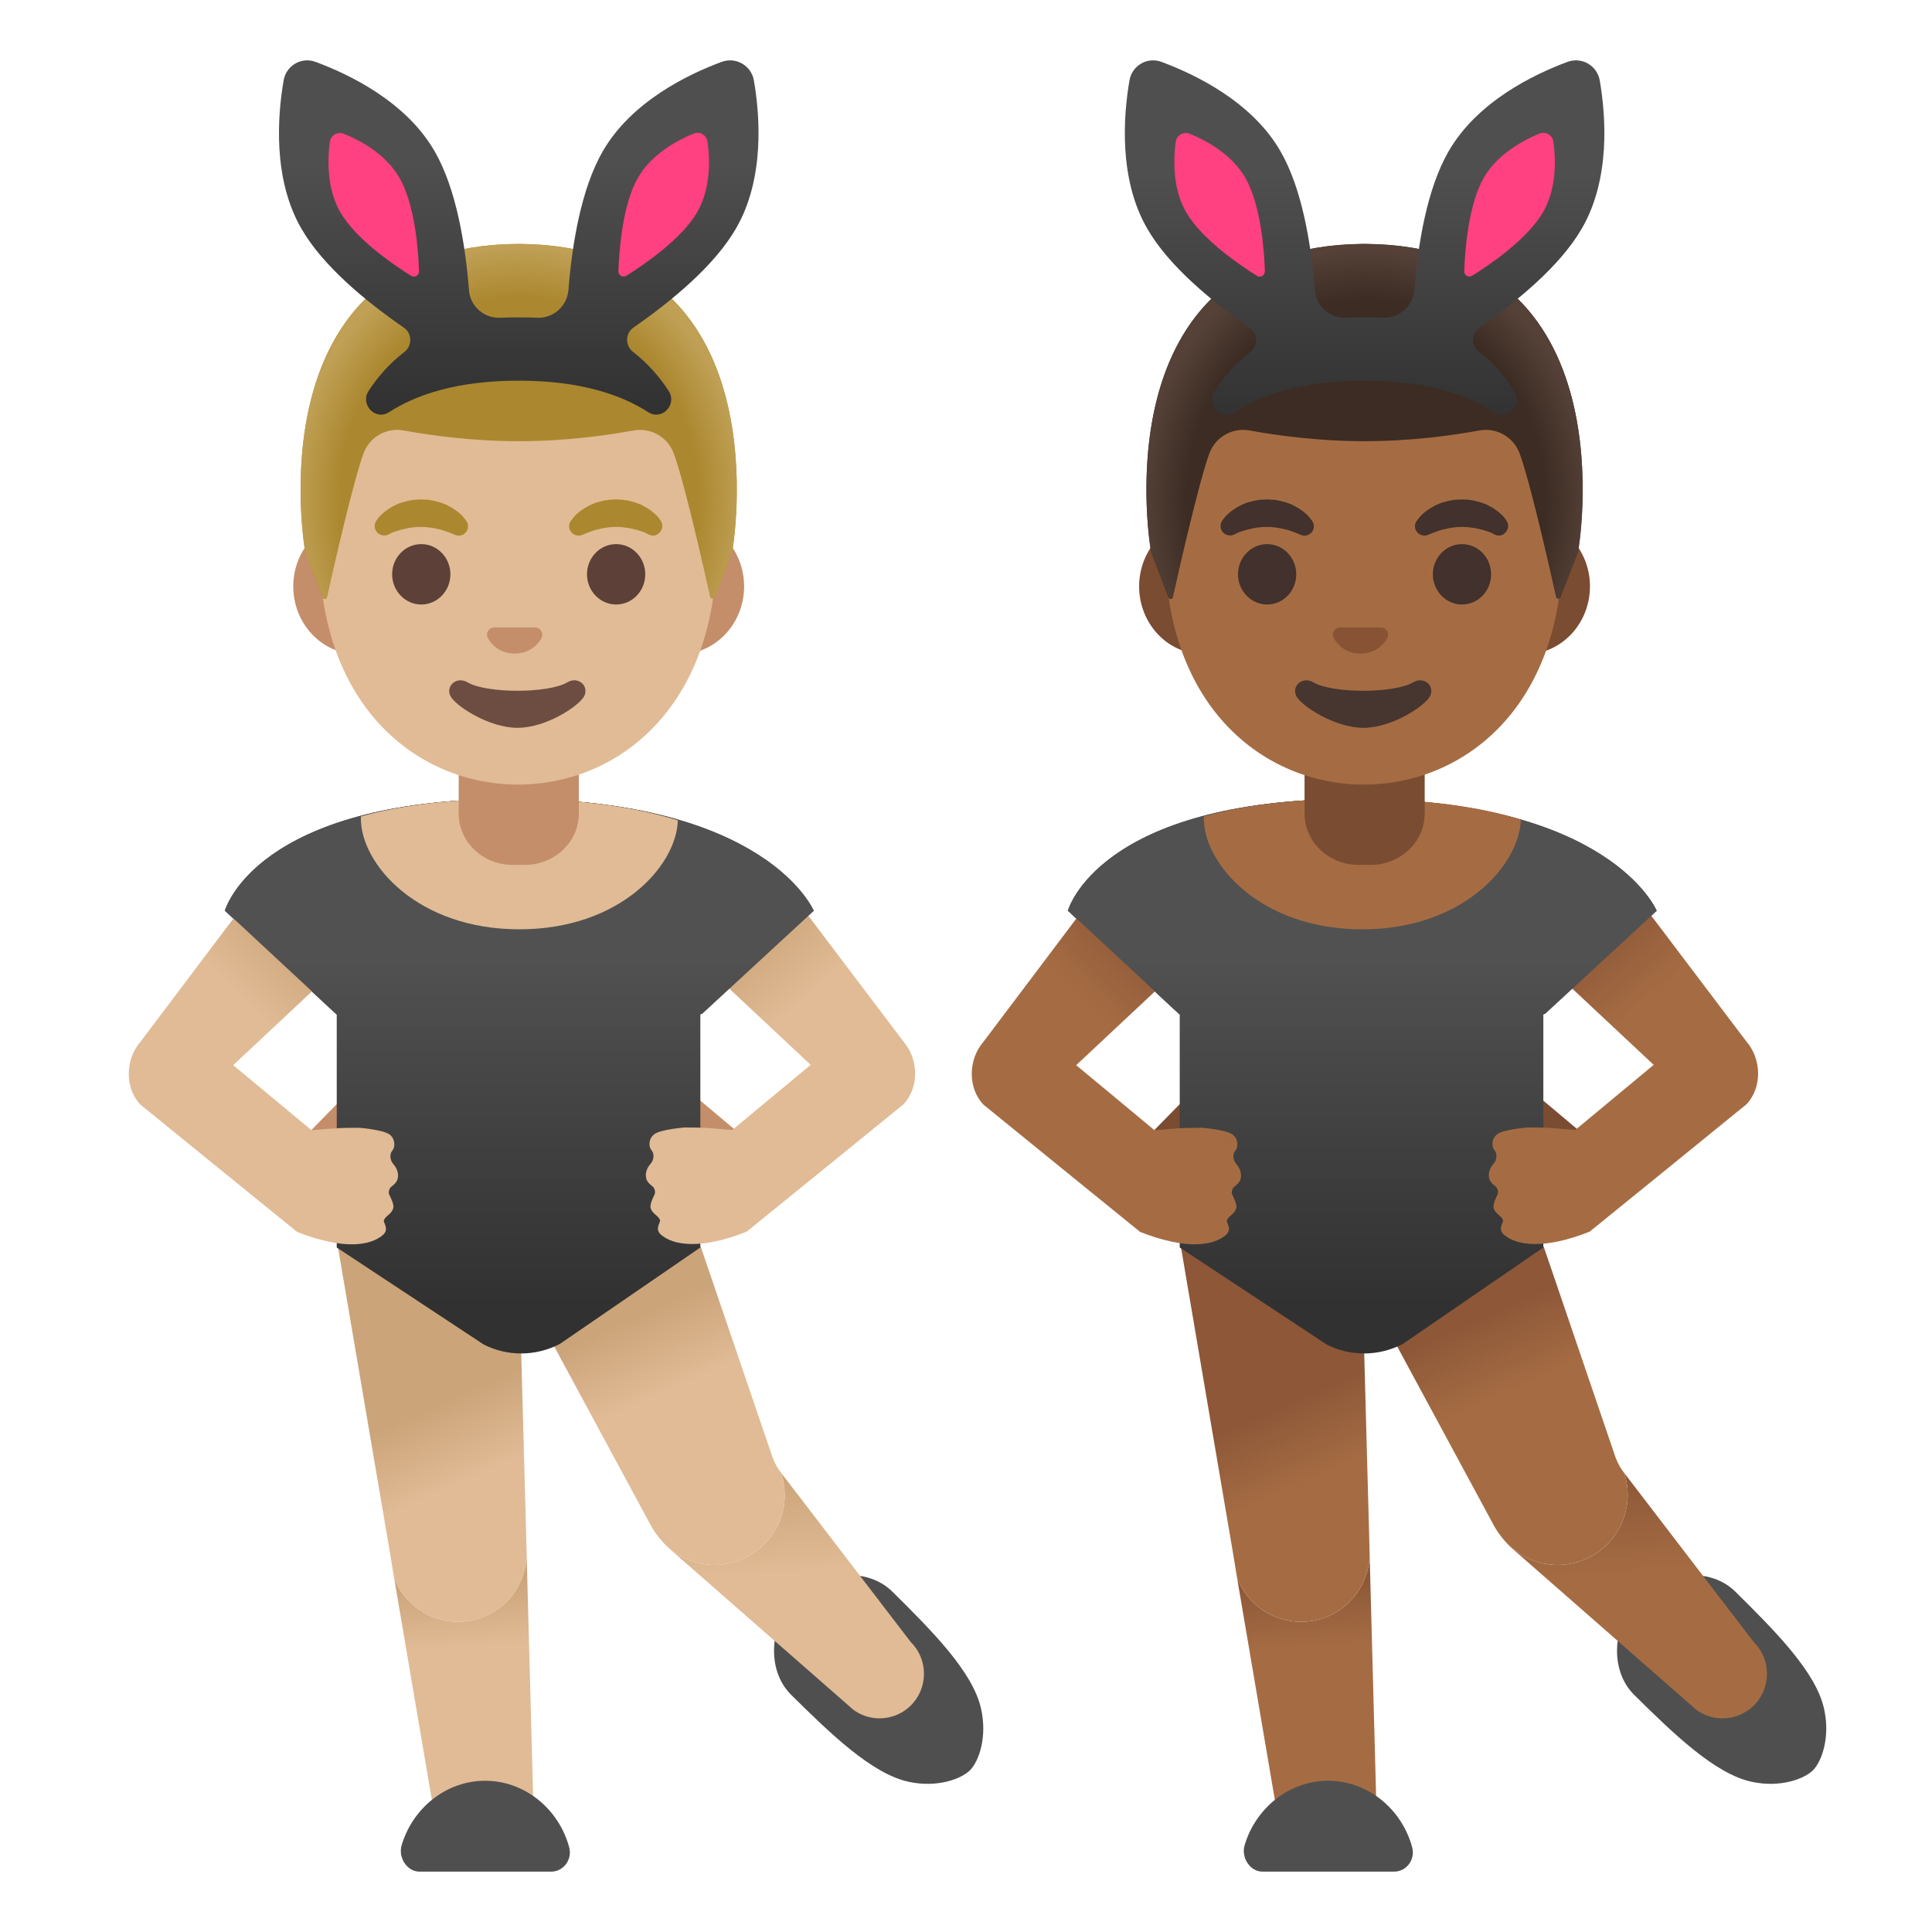 <svg enable-background="new 0 0 128 128" viewBox="0 0 128 128" xmlns="http://www.w3.org/2000/svg" xmlns:xlink="http://www.w3.org/1999/xlink"><linearGradient id="a"><stop offset="0" stop-color="#8d5738"/><stop offset=".4" stop-color="#a56c43"/></linearGradient><linearGradient id="b" gradientTransform="matrix(1 0 0 -1 0 130)" gradientUnits="userSpaceOnUse" x1="86.42" x2="87.16" xlink:href="#a" y1="25.29" y2="14.22"/><linearGradient id="c" gradientTransform="matrix(1 0 0 -1 0 130)" gradientUnits="userSpaceOnUse" x1="107.89" x2="109.01" xlink:href="#a" y1="32.43" y2="15.81"/><linearGradient id="d" gradientTransform="matrix(1 0 0 -1 0 130)" gradientUnits="userSpaceOnUse" x1="90.72" x2="96.21" xlink:href="#a" y1="39.58" y2="27.21"/><linearGradient id="e"><stop offset="0" stop-color="#515151"/><stop offset=".944" stop-color="#313131"/></linearGradient><linearGradient id="f" gradientTransform="matrix(1 0 0 -1 0 130)" gradientUnits="userSpaceOnUse" x1="90.24" x2="90.24" xlink:href="#e" y1="66.51" y2="42.11"/><linearGradient id="g" gradientTransform="matrix(1 0 0 -1 0 130)" gradientUnits="userSpaceOnUse" x1="100.18" x2="109.86" xlink:href="#a" y1="63.93" y2="52.58"/><linearGradient id="h" gradientTransform="matrix(1 0 0 -1 0 130)" gradientUnits="userSpaceOnUse" x1="80.73" x2="70.31" xlink:href="#a" y1="63.32" y2="52.9"/><linearGradient id="i" gradientTransform="matrix(1 0 0 -1 0 130)" gradientUnits="userSpaceOnUse" x1="90.27" x2="90.27" xlink:href="#e" y1="66.51" y2="42.11"/><radialGradient id="j" cx="-834.96" cy="576.66" gradientTransform="matrix(14.907 0 0 -16.761 12537.26 9698.54)" gradientUnits="userSpaceOnUse" r="1"><stop offset=".794" stop-color="#554138" stop-opacity="0"/><stop offset="1" stop-color="#554138"/></radialGradient><linearGradient id="k"><stop offset="0" stop-color="#504f4f"/><stop offset="1" stop-color="#212121"/></linearGradient><linearGradient id="l" gradientTransform="matrix(1 0 0 -1 0 130)" gradientUnits="userSpaceOnUse" x1="90.41" x2="90.41" xlink:href="#k" y1="118.46" y2="93.08"/><linearGradient id="m"><stop offset=".001" stop-color="#cca47a"/><stop offset=".402" stop-color="#e0bb95"/></linearGradient><linearGradient id="n" gradientTransform="matrix(1 0 0 -1 0 130)" gradientUnits="userSpaceOnUse" x1="30.57" x2="31.31" xlink:href="#m" y1="25.29" y2="14.22"/><linearGradient id="o" gradientTransform="matrix(1 0 0 -1 0 130)" gradientUnits="userSpaceOnUse" x1="52.04" x2="53.16" xlink:href="#m" y1="32.43" y2="15.81"/><linearGradient id="p" gradientTransform="matrix(1 0 0 -1 0 130)" gradientUnits="userSpaceOnUse" x1="34.87" x2="40.36" xlink:href="#m" y1="39.58" y2="27.21"/><linearGradient id="q" gradientTransform="matrix(1 0 0 -1 0 130)" gradientUnits="userSpaceOnUse" x1="34.39" x2="34.39" xlink:href="#e" y1="66.51" y2="42.11"/><linearGradient id="r" gradientTransform="matrix(1 0 0 -1 0 130)" gradientUnits="userSpaceOnUse" x1="44.33" x2="54.01" xlink:href="#m" y1="63.93" y2="52.58"/><linearGradient id="s" gradientTransform="matrix(1 0 0 -1 0 130)" gradientUnits="userSpaceOnUse" x1="24.88" x2="14.46" xlink:href="#m" y1="63.32" y2="52.9"/><linearGradient id="t" gradientTransform="matrix(1 0 0 -1 0 130)" gradientUnits="userSpaceOnUse" x1="34.42" x2="34.42" xlink:href="#e" y1="66.51" y2="42.11"/><radialGradient id="u" cx="-834.97" cy="576.76" gradientTransform="matrix(14.908 0 0 -16.819 12482.12 9733.69)" gradientUnits="userSpaceOnUse" r="1"><stop offset=".794" stop-color="#bfa055" stop-opacity="0"/><stop offset="1" stop-color="#bfa055"/></radialGradient><linearGradient id="v" gradientTransform="matrix(1 0 0 -1 0 130)" gradientUnits="userSpaceOnUse" x1="34.37" x2="34.37" xlink:href="#k" y1="119.26" y2="93.88"/><path d="m75.96 75.4 2.33-2.38c.17-.12 1.1-.14 1.29-.08.06 0 .45.69.51.7l.9.16c.38.09.63.48.54.87l-.04.21c-.08.39-.46.64-.84.55l-1.37-.32-2.38 1.68c-.32.23-.76.14-.99-.19l-.12-.18c-.23-.35-.15-.8.17-1.02z" fill="#7a4c32"/><path d="m120.84 113.17c-.56-2.43-3.24-5.12-5.87-7.72-1.7-1.68-4.76-1.33-6.43.38s-1.97 4.78-.27 6.46c2.63 2.6 5.36 5.24 7.79 5.76 1.91.41 3.5-.2 4.07-.78.57-.59 1.15-2.19.71-4.1z" fill="#504f4f"/><path d="m91.3 123.82h-6.06l-3.28-19.28c.65 1.7 2.3 2.91 4.24 2.91 2.5 0 4.53-2.02 4.54-4.51z" fill="url(#b)"/><path d="m115.56 113.47c-1 .56-2.24.49-3.17-.19l-12.15-10.64c-.11-.1-.22-.2-.32-.31.84.83 1.99 1.35 3.27 1.35 2.57 0 4.65-2.08 4.65-4.65 0-.5-.08-.99-.23-1.44.01.01.02.03.03.04l8.55 11.16c1.39 1.38 1.08 3.72-.63 4.68z" fill="url(#c)"/><path d="m107.84 99.03c0 2.57-2.08 4.65-4.65 4.65-1.28 0-2.43-.52-3.27-1.35-.13-.13-.25-.26-.36-.4-.21-.25-.4-.53-.56-.81l-6.83-12.65c-.04-.22-1.21-.37-1.41-.37s-.37.16-.41.37l.39 14.34v.13c-.01 2.49-2.04 4.51-4.54 4.51-1.94 0-3.59-1.21-4.24-2.91l-.29-1.76-3.43-20.16 11.34-8.03 12.7 8.02 4.67 13.7.1.29c.14.35.32.69.56.99.15.45.23.94.23 1.44z" fill="url(#d)"/><path d="m104.89 75.14-2.64-2.22c-.17-.12-.72.24-.91.29-.06 0-.52.15-.58.16l-.9.16c-.38.09-.63.48-.54.87l.04.21c.08.39.46.64.84.55l1.37-.32 2.38 1.68c.32.23.76.14.99-.19l.12-.18c.23-.33.15-.78-.17-1.01z" fill="#7a4c32"/><path d="m108.77 60.34s-2.07-7.41-19.04-7.41-17.96 7.41-17.96 7.41l6.35 4.83h23.25z" fill="#444"/><path d="m109.74 60.34s-3.07-7.41-20.04-7.41-18.96 7.41-18.96 7.41l7.42 6.89v15.42l9.74 6.43c.77.39 1.62.59 2.48.59.89 0 1.77-.22 2.56-.63l9.31-6.39v-15.42z" fill="url(#f)"/><path d="m115.71 69.01-7.39-9.77-6.18 4.36 7.42 6.95-5.19 4.31c-.54-.02-1.47-.16-2.66-.16h-.39l-.02-.01s-1.67.12-2.11.46c-.4.31-.36.85-.18 1.05.21.24.16.66-.05.89-.21.24-.34.53-.32.83.02.29.15.46.44.68.14.1.21.38.14.53-.12.24-.31.65-.27.87.09.43.53.52.63.85.04.13-.37.57.05.94.39.35 1.06.63 2.08.63.91 0 2.1-.22 3.61-.82.04-.02 10.39-8.44 10.39-8.44 1.05-1.11 1-2.99 0-4.15z" fill="url(#g)"/><path d="m82.22 77.94c.02-.3-.11-.59-.32-.83s-.26-.66-.05-.89c.18-.2.21-.75-.18-1.05-.44-.34-2.11-.46-2.11-.46l-.02.01h-.39c-1.19 0-2.12.13-2.66.16l-5.19-4.31 7.42-6.95-6.19-4.38-7.38 9.79c-1 1.15-1.05 3.04 0 4.15 0 0 10.35 8.42 10.39 8.44 1.51.59 2.7.82 3.61.82 1.01 0 1.69-.28 2.08-.63.42-.38.01-.81.05-.94.1-.33.53-.42.63-.85.05-.21-.15-.63-.27-.87-.08-.15 0-.43.14-.53.29-.22.42-.39.44-.68z" fill="url(#h)"/><path d="m109.77 60.34s-3.07-7.41-20.04-7.41-18.96 7.41-18.96 7.41l7.35 6.83h24.25z" fill="url(#i)"/><path d="m100.76 54.3c-.09 3-3.82 7.27-10.5 7.27-6.76 0-10.5-4.33-10.5-7.33 0-.05 0-.1.01-.15 2.48-.7 5.72-1.16 9.96-1.16 4.75 0 8.34.53 11.03 1.37z" fill="#a56c43"/><path d="m87.99 124h-4.38c-.81-.02-1.39-.95-1.15-1.75.73-2.46 2.95-4.27 5.53-4.27 2.64 0 4.89 1.88 5.57 4.41.22.81-.38 1.61-1.19 1.61z" fill="#504f4f"/><path d="m90 57.3c-1.97 0-3.57-1.52-3.57-3.4v-4.26h7.96v4.26c0 1.87-1.6 3.4-3.57 3.4z" fill="#7a4c32"/><path d="m101.13 34.37h-21.45c-2.31 0-4.21 2.02-4.21 4.48s1.89 4.48 4.21 4.48h21.45c2.31 0 4.21-2.02 4.21-4.48s-1.9-4.48-4.21-4.48z" fill="#7a4c32"/><path d="m90.36 18.53c-6.83 0-13.16 7.31-13.16 17.82 0 10.46 6.52 15.63 13.16 15.63s13.16-5.17 13.16-15.63c0-10.52-6.33-17.82-13.16-17.82z" fill="#a56c43"/><g fill="#42312c"><path d="m80.98 34.49s.05-.08.15-.2c.03-.03.05-.06.08-.1.04-.04.09-.08.14-.13s.11-.1.17-.15.12-.09.19-.14.14-.09.21-.14c.08-.04.16-.08.24-.13s.17-.08.26-.12.18-.07.28-.1c.19-.05.39-.11.6-.14.21-.04.42-.04.64-.05.21.01.43.01.64.05.21.03.41.09.6.14.1.03.19.07.28.1s.18.07.26.12c.08.04.16.09.24.13.07.04.14.09.21.14s.13.09.19.13c.05.05.11.09.16.14.05.04.09.08.13.12s.07.08.1.12c.12.14.18.23.18.23.2.28.14.66-.14.86-.17.12-.38.15-.56.08l-.11-.04s-.08-.03-.19-.08c-.03-.01-.06-.03-.1-.04s-.08-.03-.12-.04c-.08-.03-.17-.07-.28-.1-.05-.02-.1-.04-.16-.05s-.11-.03-.17-.04c-.03-.01-.06-.02-.09-.02-.03-.01-.06-.01-.09-.02-.06-.01-.12-.03-.19-.04-.13-.01-.26-.04-.39-.05-.13-.02-.27-.01-.41-.02-.14.01-.27 0-.41.02-.14.01-.26.03-.39.05-.06.01-.12.03-.19.04-.03.01-.06.01-.09.02s-.06.02-.09.02c-.06.01-.11.03-.17.04-.05.01-.1.04-.16.05-.05.02-.1.03-.14.04s-.08.03-.11.04c-.04.01-.07.03-.11.03-.04.02-.08.04-.11.06l-.22.11c-.32.13-.7-.02-.83-.34-.08-.2-.05-.43.07-.6z"/><path d="m99.06 35.43-.22-.11c-.03-.02-.08-.04-.11-.06-.03-.01-.07-.02-.11-.03s-.07-.03-.11-.04c-.05-.01-.09-.03-.14-.04-.05-.02-.1-.04-.16-.05-.05-.01-.11-.03-.17-.04-.03-.01-.06-.02-.09-.02-.03-.01-.06-.01-.09-.02-.06-.01-.12-.03-.19-.04-.13-.01-.26-.04-.39-.05-.13-.02-.27-.01-.41-.02-.14.01-.27 0-.41.02-.14.01-.26.03-.39.05-.06.01-.12.03-.19.04-.03.01-.06.01-.09.02s-.06.02-.09.02c-.06.01-.11.03-.17.04-.05.01-.1.04-.16.05-.1.03-.19.06-.28.1-.04.02-.08.03-.12.04s-.07.03-.1.04c-.12.05-.19.08-.19.08l-.11.04c-.32.11-.67-.06-.79-.38-.07-.2-.03-.41.08-.56 0 0 .06-.08.18-.23.03-.03.06-.08.1-.12s.08-.08.13-.12.1-.09.16-.14.12-.09.19-.13c.07-.05.14-.09.21-.14.08-.04.16-.08.24-.13s.17-.08.26-.12.18-.07.28-.1c.19-.05.39-.11.6-.14.21-.04.42-.04.64-.05.21.01.43.01.64.05.21.03.41.09.6.14.1.03.19.07.28.1s.18.07.26.12c.08.04.16.09.24.13.07.04.14.09.21.14s.13.09.19.14.12.1.17.15.1.09.14.13.06.07.08.1c.1.12.15.2.15.2.2.29.12.68-.17.88-.16.13-.39.14-.58.06z"/><path d="m83.95 40.05c1.07 0 1.93-.9 1.93-2s-.86-2-1.93-2-1.93.9-1.93 2 .87 2 1.93 2z"/><path d="m96.86 40.05c1.07 0 1.93-.9 1.93-2s-.86-2-1.93-2-1.93.9-1.93 2 .87 2 1.93 2z"/></g><path d="m93.62 45.21c-1.25.74-5.35.74-6.6 0-.72-.43-1.45.23-1.15.88.29.64 2.53 2.13 4.46 2.13s4.14-1.49 4.43-2.13c.3-.66-.42-1.31-1.14-.88z" fill="#473530"/><path d="m91.65 41.6c-.04-.02-.08-.03-.13-.03h-2.77c-.04.01-.08.02-.13.03-.25.1-.39.36-.27.64s.67 1.06 1.79 1.06c1.11 0 1.67-.78 1.79-1.06.11-.28-.03-.54-.28-.64z" fill="#875334"/><path d="m90.41 16.16c-17.8.09-14.15 20.41-14.15 20.41s.8 2.1 1.16 3.02c.05.13.25.12.28-.02.38-1.7 1.75-7.72 2.43-9.55.41-1.08 1.53-1.71 2.66-1.5 1.74.32 4.52.71 7.58.71h.06c3.06 0 5.84-.39 7.58-.71 1.13-.21 2.25.42 2.66 1.5.69 1.82 2.04 7.81 2.43 9.53.03.14.23.15.28.02l1.17-3s3.64-20.32-14.14-20.41z" fill="#3c2c23"/><path d="m104.55 36.57s3.64-20.31-14.14-20.41h-.02c-.28 0-.55.01-.81.02-.53.02-1.04.06-1.53.12h-.01c-.04 0-.07.01-.1.01-14.97 1.89-11.68 20.26-11.68 20.26l1.17 3c.05.13.24.12.28-.02.38-1.72 1.75-7.71 2.43-9.54.41-1.08 1.53-1.71 2.66-1.5 1.74.32 4.52.71 7.58.71h.06c3.06 0 5.84-.39 7.58-.71 1.13-.21 2.25.42 2.66 1.5.69 1.83 2.06 7.86 2.43 9.56.03.14.22.15.27.02.37-.92 1.17-3.02 1.17-3.02z" fill="url(#j)"/><path d="m105.99 5.34c-.17-1-1.2-1.59-2.14-1.24-2.22.82-5.98 2.63-7.88 5.93-1.43 2.48-2.03 6.16-2.27 9.18-.09 1.1-1.04 1.92-2.14 1.84-.37-.03-1.94-.03-2.31 0-1.1.08-2.06-.73-2.14-1.84-.24-3.02-.84-6.7-2.27-9.18-1.9-3.31-5.68-5.11-7.89-5.93-.94-.35-1.95.24-2.12 1.23-.4 2.33-.73 6.52 1.18 9.82 1.43 2.49 4.3 4.84 6.79 6.56.56.39.56 1.2.02 1.62-1.01.77-1.77 1.67-2.36 2.57-.58.9.45 1.99 1.35 1.41 1.78-1.15 4.49-2.09 8.59-2.09s6.81.94 8.59 2.09c.9.58 1.94-.51 1.35-1.41-.59-.91-1.35-1.8-2.35-2.58-.54-.42-.54-1.23.02-1.62 2.48-1.72 5.35-4.07 6.79-6.56 1.91-3.29 1.59-7.46 1.19-9.8z" fill="url(#l)"/><path d="m98.31 11.77c-1.04 1.8-1.25 4.86-1.3 6.18-.01.29.29.47.54.31 1.12-.7 3.65-2.41 4.69-4.22.91-1.58.83-3.54.68-4.63-.06-.47-.52-.73-.95-.55-1.02.42-2.75 1.33-3.66 2.91z" fill="#ff4081"/><path d="m82.5 11.77c1.04 1.8 1.26 4.86 1.3 6.19.01.29-.29.47-.53.31-1.12-.7-3.65-2.41-4.69-4.22-.91-1.58-.83-3.54-.69-4.63.06-.47.52-.73.95-.55 1.01.41 2.75 1.32 3.66 2.9z" fill="#ff4081"/><path d="m20.11 75.4 2.33-2.38c.17-.12 1.1-.14 1.29-.08.06 0 .45.69.51.7l.9.16c.38.09.63.48.54.87l-.04.21c-.08.39-.46.64-.84.55l-1.37-.32-2.38 1.68c-.32.23-.76.14-.99-.19l-.12-.18c-.23-.35-.15-.8.17-1.02z" fill="#c48e6a"/><path d="m64.99 113.17c-.56-2.43-3.24-5.12-5.87-7.72-1.7-1.68-4.76-1.33-6.43.38s-1.97 4.78-.27 6.46c2.63 2.6 5.36 5.24 7.79 5.76 1.91.41 3.5-.2 4.07-.78.57-.59 1.15-2.19.71-4.1z" fill="#504f4f"/><path d="m35.45 123.82h-6.06l-3.28-19.28c.65 1.7 2.3 2.91 4.24 2.91 2.5 0 4.53-2.02 4.54-4.51z" fill="url(#n)"/><path d="m59.71 113.47c-1 .56-2.24.49-3.17-.19l-12.15-10.64c-.11-.1-.22-.2-.32-.31.84.83 1.99 1.35 3.27 1.35 2.57 0 4.65-2.08 4.65-4.65 0-.5-.08-.99-.23-1.44.01.01.02.03.03.04l8.55 11.16c1.39 1.38 1.08 3.72-.63 4.68z" fill="url(#o)"/><path d="m51.99 99.03c0 2.57-2.08 4.65-4.65 4.65-1.28 0-2.43-.52-3.27-1.35-.13-.13-.25-.26-.36-.4-.21-.25-.4-.53-.56-.81l-6.83-12.65c-.04-.22-1.21-.37-1.41-.37s-.37.16-.41.37l.39 14.34v.13c-.01 2.49-2.04 4.51-4.54 4.51-1.94 0-3.59-1.21-4.24-2.91l-.29-1.76-3.43-20.16 11.34-8.03 12.7 8.02 4.67 13.7.1.29c.14.35.32.69.56.99.15.45.23.94.23 1.44z" fill="url(#p)"/><path d="m49.04 75.14-2.64-2.22c-.17-.12-.72.24-.91.29-.06 0-.52.15-.58.16l-.9.16c-.38.09-.63.48-.54.87l.04.21c.08.39.46.64.84.55l1.37-.32 2.38 1.68c.32.23.76.14.99-.19l.12-.18c.23-.33.15-.78-.17-1.01z" fill="#c48e6a"/><path d="m52.92 60.34s-2.07-7.41-19.04-7.41-17.96 7.41-17.96 7.41l6.35 4.83h23.25z" fill="#444"/><path d="m53.89 60.34s-3.07-7.41-20.04-7.41-18.96 7.41-18.96 7.41l7.42 6.89v15.42l9.74 6.43c.77.39 1.62.59 2.48.59.89 0 1.77-.22 2.56-.63l9.31-6.39v-15.42z" fill="url(#q)"/><path d="m59.86 69.01-7.39-9.77-6.18 4.36 7.42 6.95-5.19 4.31c-.54-.02-1.47-.16-2.66-.16h-.39l-.02-.01s-1.67.12-2.11.46c-.4.31-.36.85-.18 1.05.21.24.16.66-.05.89-.21.24-.34.53-.32.83.02.29.15.46.44.68.14.1.21.38.14.53-.12.24-.31.65-.27.87.09.43.53.52.63.85.04.13-.37.57.05.94.39.35 1.06.63 2.08.63.91 0 2.1-.22 3.61-.82.04-.02 10.39-8.44 10.39-8.44 1.05-1.11 1-2.99 0-4.15z" fill="url(#r)"/><path d="m26.37 77.94c.02-.3-.11-.59-.32-.83s-.26-.66-.05-.89c.18-.2.21-.75-.18-1.05-.44-.34-2.11-.46-2.11-.46l-.02.01h-.39c-1.19 0-2.12.13-2.66.16l-5.19-4.31 7.42-6.95-6.19-4.38-7.38 9.79c-1 1.15-1.05 3.04 0 4.15 0 0 10.35 8.42 10.39 8.44 1.51.59 2.7.82 3.61.82 1.01 0 1.69-.28 2.08-.63.42-.38.01-.81.05-.94.1-.33.53-.42.63-.85.05-.21-.15-.63-.27-.87-.08-.15 0-.43.14-.53.29-.22.42-.39.44-.68z" fill="url(#s)"/><path d="m53.92 60.34s-3.07-7.41-20.04-7.41-18.96 7.41-18.96 7.41l7.35 6.83h24.25z" fill="url(#t)"/><path d="m44.91 54.35c-.09 3-3.82 7.22-10.5 7.22-6.76 0-10.5-4.33-10.5-7.33 0-.05 0-.1.01-.15 2.48-.7 5.72-1.16 9.96-1.16 4.75 0 8.34.58 11.03 1.42z" fill="#e0bb95"/><path d="m32.14 124h-4.38c-.81-.02-1.39-.95-1.15-1.75.73-2.46 2.95-4.27 5.53-4.27 2.64 0 4.89 1.88 5.57 4.41.22.81-.38 1.61-1.19 1.61z" fill="#504f4f"/><path d="m33.96 57.3c-1.97 0-3.57-1.52-3.57-3.4v-4.26h7.96v4.26c0 1.87-1.6 3.4-3.57 3.4z" fill="#c48e6a"/><path d="m45.09 34.37h-21.45c-2.31 0-4.21 2.02-4.21 4.48s1.89 4.48 4.21 4.48h21.45c2.31 0 4.21-2.02 4.21-4.48s-1.9-4.48-4.21-4.48z" fill="#c48e6a"/><path d="m34.32 18.53c-6.83 0-13.16 7.31-13.16 17.82 0 10.46 6.52 15.63 13.16 15.63s13.16-5.17 13.16-15.63c0-10.52-6.33-17.82-13.16-17.82z" fill="#e0bb95"/><path d="m24.94 34.49s.05-.08.15-.2c.03-.03.05-.06.08-.1.04-.04.09-.08.14-.13s.11-.1.17-.15.12-.09.19-.14.14-.09.21-.14c.08-.04.16-.08.24-.13s.17-.08.26-.12.18-.07.28-.1c.19-.05.39-.11.6-.14.21-.04.42-.04.64-.05.21.01.43.01.64.05.21.03.41.09.6.14.1.03.19.07.28.1s.18.07.26.12c.08.04.16.09.24.13.07.04.14.09.21.14s.13.09.19.13c.05.05.11.09.16.14.05.04.09.08.13.12s.07.08.1.12c.12.14.18.23.18.23.2.28.14.66-.14.86-.17.12-.38.15-.56.08l-.11-.04s-.08-.03-.19-.08c-.03-.01-.06-.03-.1-.04s-.08-.03-.12-.04c-.08-.03-.17-.07-.28-.1-.05-.02-.1-.04-.16-.05s-.11-.03-.17-.04c-.03-.01-.06-.02-.09-.02-.03-.01-.06-.01-.09-.02-.06-.01-.12-.03-.19-.04-.13-.01-.26-.04-.39-.05-.13-.02-.27-.01-.41-.02-.14.01-.27 0-.41.02-.14.01-.26.03-.39.05-.06.01-.12.03-.19.04-.03.01-.06.01-.09.02s-.06.02-.09.02c-.06.01-.11.03-.17.04-.05.01-.1.04-.16.05-.05.02-.1.03-.14.04s-.08.03-.11.04c-.04.01-.07.03-.11.03-.04.02-.08.04-.11.06l-.22.11c-.32.13-.7-.02-.83-.34-.08-.2-.05-.43.07-.6z" fill="#ab872f"/><path d="m43.02 35.43-.22-.11c-.03-.02-.08-.04-.11-.06-.03-.01-.07-.02-.11-.03s-.07-.03-.11-.04c-.05-.01-.09-.03-.14-.04-.05-.02-.1-.04-.16-.05-.05-.01-.11-.03-.17-.04-.03-.01-.06-.02-.09-.02-.03-.01-.06-.01-.09-.02-.06-.01-.12-.03-.19-.04-.13-.01-.26-.04-.39-.05-.13-.02-.27-.01-.41-.02-.14.01-.27 0-.41.02-.14.01-.26.03-.39.05-.06.01-.12.03-.19.04-.03.01-.06.01-.09.02s-.06.02-.09.02c-.06.01-.11.03-.17.04-.05.01-.1.04-.16.05-.1.03-.19.06-.28.1-.04.02-.08.03-.12.04s-.07.03-.1.04c-.12.05-.19.08-.19.08l-.11.04c-.32.11-.67-.06-.79-.38-.07-.2-.03-.41.08-.56 0 0 .06-.08.18-.23.03-.03.06-.08.1-.12s.08-.08.13-.12.1-.09.16-.14.12-.09.19-.13c.07-.05.14-.09.21-.14.08-.04.16-.08.24-.13s.17-.08.26-.12.18-.07.28-.1c.19-.05.39-.11.6-.14.21-.04.42-.04.64-.05.21.01.43.01.64.05.21.03.41.09.6.14.1.03.19.07.28.1s.18.07.26.12c.08.04.16.09.24.13.07.04.14.09.21.14s.13.09.19.14.12.1.17.15.1.09.14.13.06.07.08.1c.1.12.15.2.15.2.2.29.12.68-.17.88-.16.13-.39.14-.58.06z" fill="#ab872f"/><path d="m27.91 40.05c1.07 0 1.93-.9 1.93-2s-.86-2-1.93-2-1.93.9-1.93 2 .87 2 1.93 2z" fill="#5d4037"/><path d="m40.82 40.05c1.07 0 1.93-.9 1.93-2s-.86-2-1.93-2-1.93.9-1.93 2 .87 2 1.93 2z" fill="#5d4037"/><path d="m37.58 45.21c-1.25.74-5.35.74-6.6 0-.72-.43-1.45.23-1.15.88.29.64 2.53 2.13 4.46 2.13s4.14-1.49 4.43-2.13c.3-.66-.42-1.31-1.14-.88z" fill="#6d4c41"/><path d="m35.61 41.6c-.04-.02-.08-.03-.13-.03h-2.77c-.04.01-.08.02-.13.03-.25.1-.39.36-.27.64s.67 1.06 1.79 1.06c1.11 0 1.67-.78 1.79-1.06.11-.28-.03-.54-.28-.64z" fill="#c48e6a"/><path d="m34.37 16.16c-17.79.09-14.15 20.41-14.15 20.41s.8 2.1 1.16 3.02c.05.13.25.12.28-.02.38-1.7 1.75-7.72 2.43-9.55.41-1.08 1.52-1.71 2.66-1.5 1.74.32 4.52.71 7.58.71h.06c3.06 0 5.84-.39 7.58-.71 1.13-.21 2.25.42 2.66 1.5.69 1.82 2.04 7.81 2.43 9.53.03.14.23.15.28.02l1.17-3s3.64-20.32-14.14-20.41z" fill="#ab872f"/><path d="m48.51 36.57s3.64-20.31-14.14-20.41h-.02c-.28 0-.55.01-.81.02-.53.02-1.04.06-1.53.12h-.01c-.03 0-.07.01-.1.01-14.97 1.89-11.68 20.26-11.68 20.26l1.17 3c.05.13.24.12.27-.02.38-1.72 1.75-7.71 2.43-9.54.41-1.08 1.52-1.71 2.66-1.5 1.74.32 4.52.71 7.58.71h.06c3.06 0 5.84-.39 7.58-.71 1.13-.21 2.25.42 2.66 1.5.69 1.83 2.06 7.86 2.43 9.56.03.14.22.15.27.02.38-.92 1.18-3.02 1.18-3.02z" fill="url(#u)"/><path d="m49.95 5.34c-.17-1-1.2-1.59-2.14-1.24-2.22.82-5.98 2.63-7.88 5.93-1.43 2.48-2.03 6.16-2.27 9.18-.09 1.1-1.04 1.92-2.14 1.84-.37-.03-1.94-.03-2.31 0-1.1.08-2.06-.73-2.14-1.84-.24-3.02-.84-6.7-2.27-9.18-1.9-3.31-5.68-5.11-7.89-5.93-.94-.35-1.95.24-2.12 1.23-.4 2.33-.73 6.52 1.18 9.82 1.43 2.49 4.3 4.84 6.79 6.56.56.39.56 1.2.02 1.62-1.01.77-1.77 1.67-2.36 2.57-.58.9.45 1.99 1.35 1.41 1.78-1.15 4.49-2.09 8.59-2.09s6.81.94 8.59 2.09c.9.58 1.94-.51 1.35-1.41-.59-.91-1.35-1.8-2.35-2.58-.54-.42-.54-1.23.02-1.62 2.48-1.72 5.35-4.07 6.79-6.56 1.91-3.29 1.59-7.46 1.19-9.8z" fill="url(#v)"/><g fill="#ff4081"><path d="m42.27 11.77c-1.04 1.8-1.25 4.86-1.3 6.18-.01.29.29.47.54.31 1.12-.7 3.65-2.41 4.69-4.22.91-1.58.83-3.54.68-4.63-.06-.47-.52-.73-.95-.55-1.02.42-2.75 1.33-3.66 2.91z"/><path d="m26.46 11.77c1.04 1.8 1.26 4.86 1.3 6.19.01.29-.29.47-.53.31-1.12-.7-3.65-2.41-4.69-4.22-.91-1.58-.83-3.54-.69-4.63.06-.47.52-.73.95-.55 1.01.41 2.75 1.32 3.66 2.9z"/></g></svg>